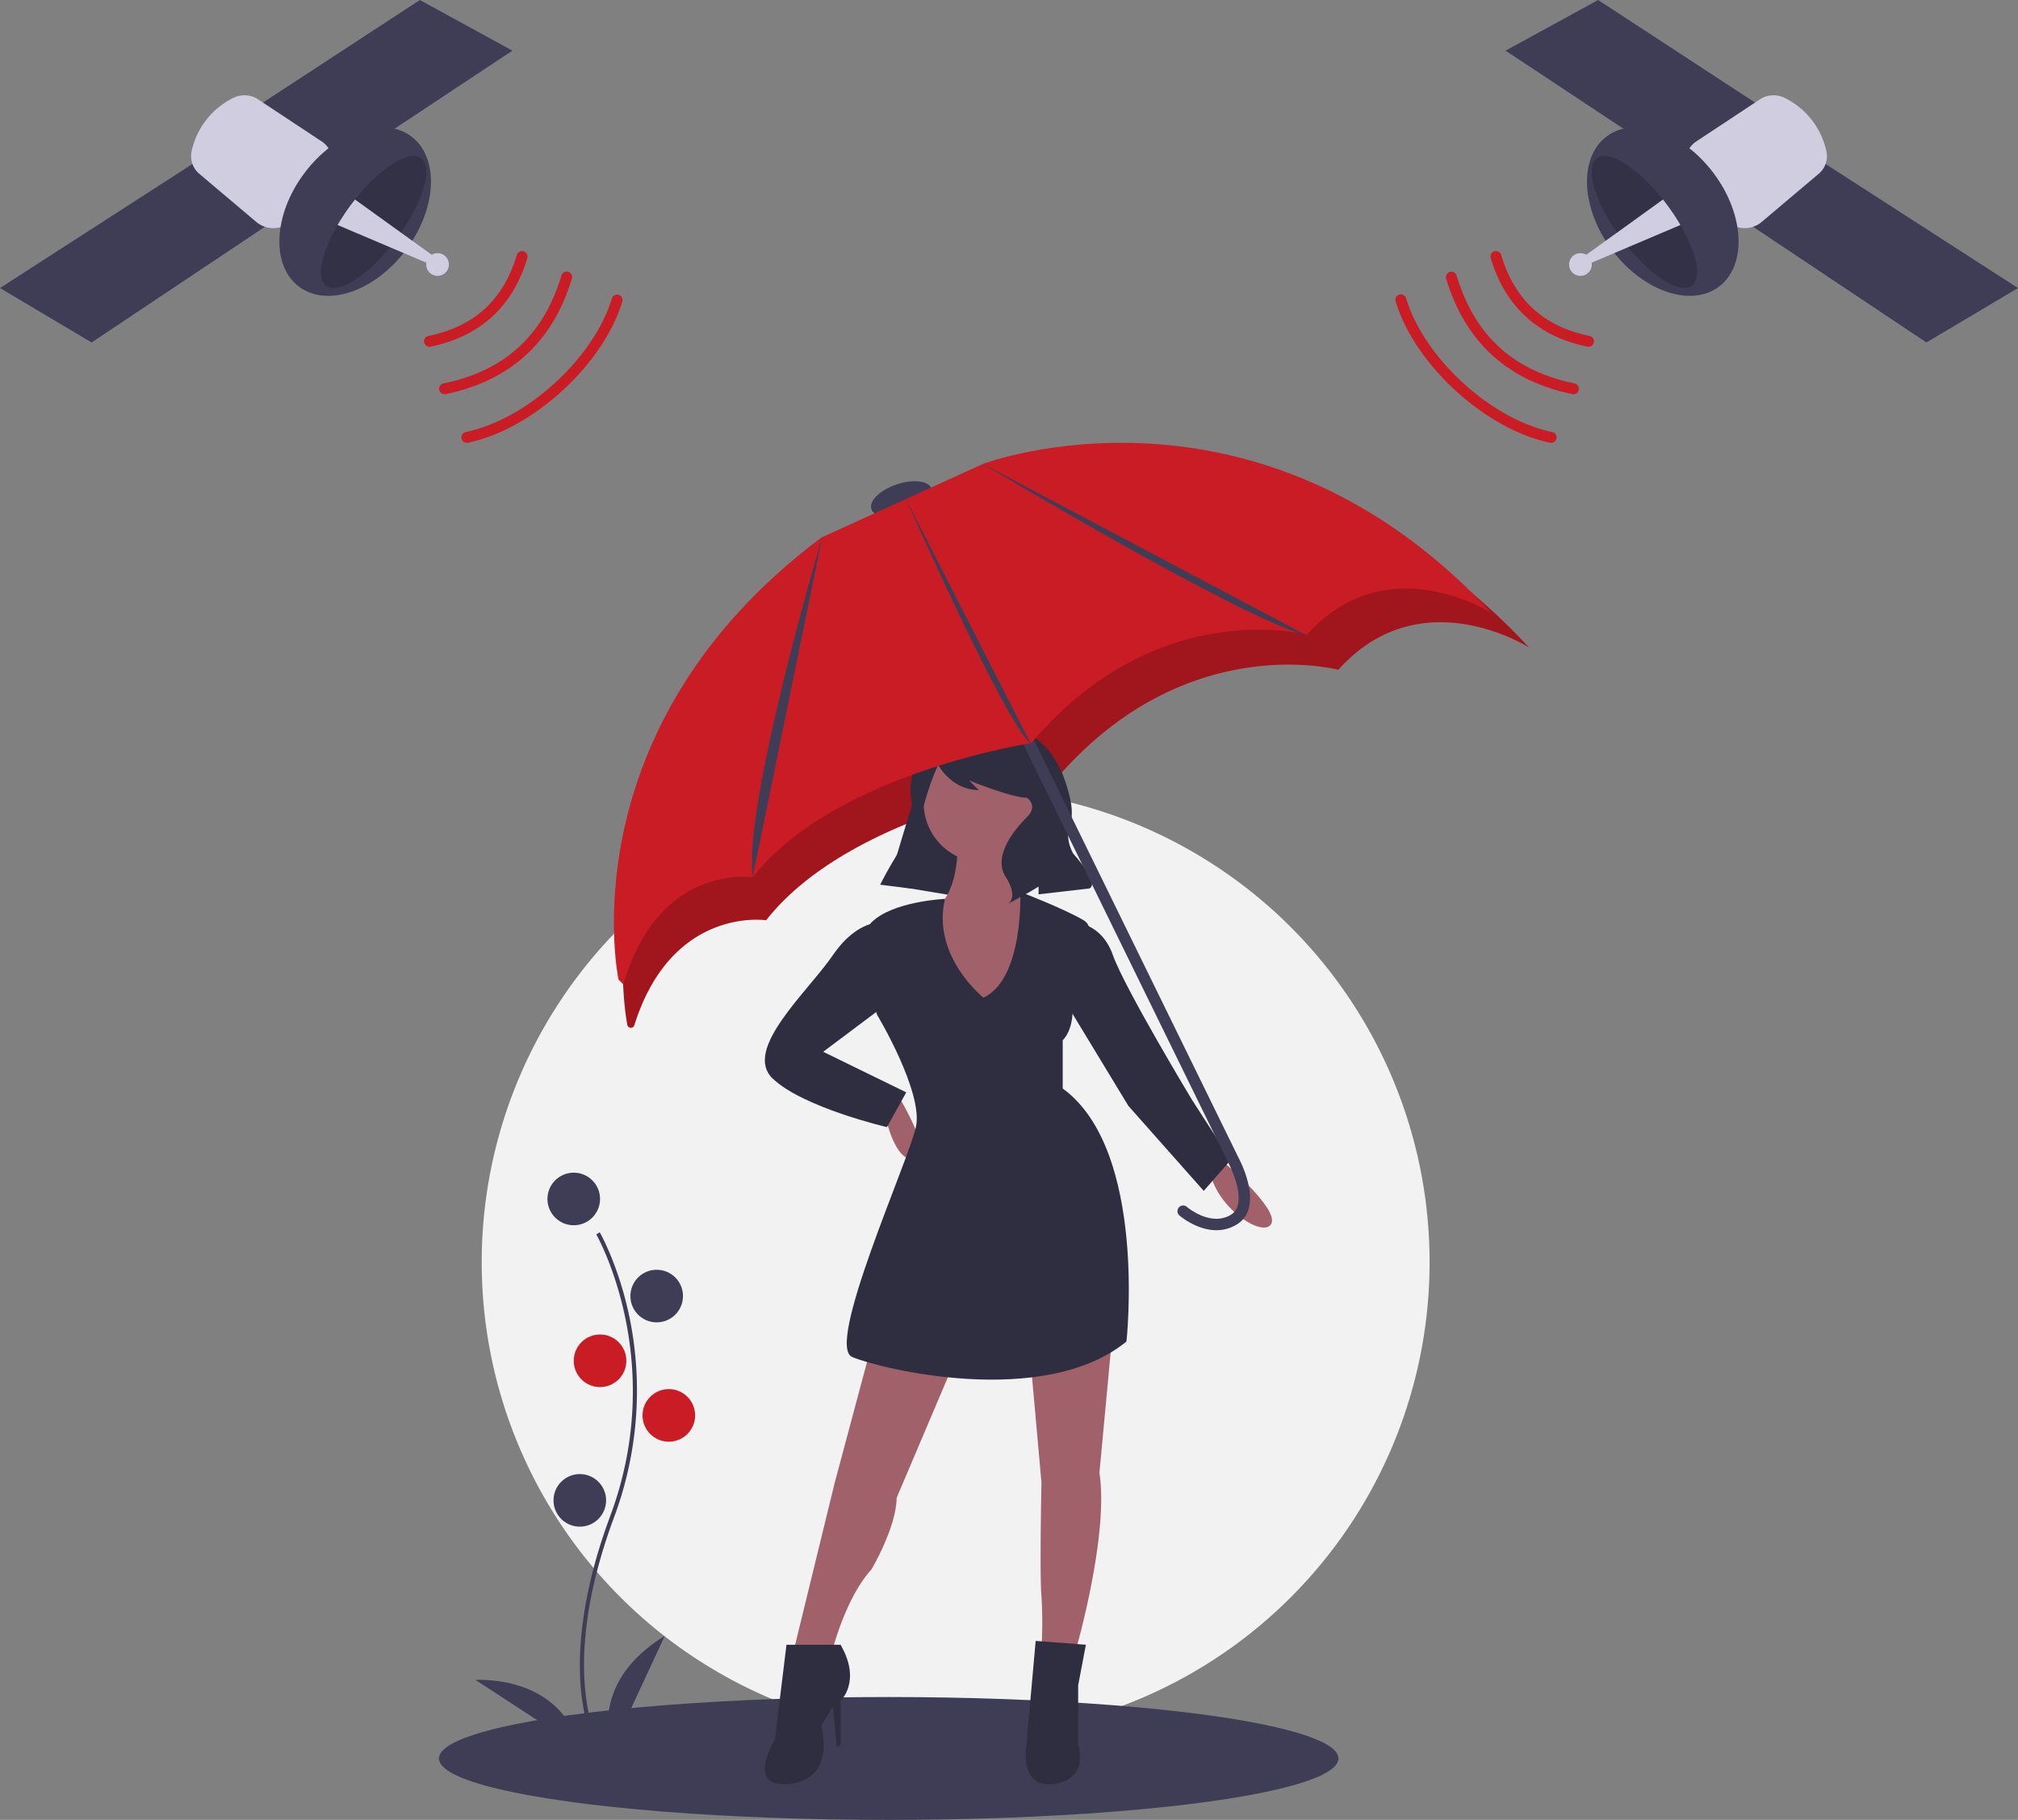 <svg xmlns="http://www.w3.org/2000/svg" width="620" height="559.206" viewBox="0 0 620 559.206"><rect x="0" y="0" width="620" height="559.206" fill="#808080" stroke="none"/><defs><style>.a{fill:#f2f2f2;}.b{fill:#3f3d56;}.c{fill:#c91c24;}.d{opacity:0.2;}.e{fill:#2f2e41;}.f{fill:#a0616a;}.g{fill:#d0cde1;}</style></defs><circle class="a" cx="145.612" cy="145.612" r="145.612" transform="translate(147.997 242.232)"/><ellipse class="b" cx="138.179" cy="18.877" rx="138.179" ry="18.877" transform="translate(134.86 521.452)"/><ellipse class="b" cx="9.781" cy="4.748" rx="9.781" ry="4.748" transform="translate(266.209 151.962) rotate(-18.58)"/><path class="c" d="M489.431,279.861l51.309-23.379s86.927-32.857,161.288,47.347c0,0-33.327-21.393-58.587,6.866,0,0-47.534-12.86-87.424,34.391,0,0-62.39,9.448-88.375,42.558,0,0-28.969-4.455-40.5,32.269a1.1,1.1,0,0,1-1.822.454h0a1.094,1.094,0,0,1-.31-.578C423.929,414.114,411.189,338.4,489.431,279.861Z" transform="translate(-232.264 -104.876)"/><path class="d" d="M489.431,279.861l51.309-23.379s86.927-32.857,161.288,47.347c0,0-33.327-21.393-58.587,6.866,0,0-47.534-12.86-87.424,34.391,0,0-62.39,9.448-88.375,42.558,0,0-28.969-4.455-40.5,32.269a1.1,1.1,0,0,1-1.822.454h0a1.094,1.094,0,0,1-.31-.578C423.929,414.114,411.189,338.4,489.431,279.861Z" transform="translate(-232.264 -104.876)"/><path class="e" d="M405.524,385.933l21.365,3.561,7.122-33.829L416.8,348.543Z" transform="translate(-132.731 -114.081)"/><circle class="f" cx="18.398" cy="18.398" r="18.398" transform="translate(283.772 228.23)"/><path class="f" d="M568.749,416.421s1.78,22.553-11.87,24.333,11.87,42.138,18.4,41.544,18.4-43.918,18.4-43.918S578.245,427.7,583.586,418.2Z" transform="translate(-274.591 -159.407)"/><path class="f" d="M542.483,537.459s2.374,17.211,9.5,17.211-4.748-19.585-4.748-19.585Z" transform="translate(-271.174 -198.246)"/><path class="f" d="M695.145,564.2s17.8,14.837,15.431,19.585-17.8-5.341-18.992-17.211Z" transform="translate(-319.976 -207.775)"/><path class="f" d="M525.639,648.9l-11.276,42.138L501.9,742.074h11.87s4.154-16.024,11.87-24.333c0,0,7.715-13.057,7.715-21.959l18.4-43.325Z" transform="translate(-257.891 -235.497)"/><path class="f" d="M609.535,648.671l3.561,39.764s-.594,28.487,0,35.016a130.9,130.9,0,0,1,0,16.024h10.683s10.089-35.016,7.122-54.007l4.154-44.512Z" transform="translate(-293.121 -232.899)"/><path class="e" d="M567.917,474.267S551.927,461.6,556.065,443.9c0,0-16.041.7-22.57,7.226s1.78,28.487,1.78,28.487,14.244,23.74,11.87,34.422-27.894,67.064-19.585,70.625,58.755,16.024,84.276-4.748c0,0,6.528-58.755-19.585-77.747V487.324s4.748-4.154,2.374-14.837c0,0,10.089-18.4,4.154-21.959s-19.568-8.779-19.568-8.779S580.381,468.332,567.917,474.267Z" transform="translate(-265.747 -167.696)"/><path class="e" d="M524.811,455.665s-7.715-1.187-15.431,10.089-27.894,29.081-18.4,37.983S526,518.574,526,518.574l5.935-10.683-25.52-12.463L527.779,479.4Z" transform="translate(-253.503 -172.24)"/><path class="e" d="M627.228,455.682s8.309,0,11.87,10.089,24.333,44.512,24.333,44.512l11.87,18.4-8.309,9.5-23.146-26.113-21.959-36.2Z" transform="translate(-297.164 -172.257)"/><path class="e" d="M511.746,785.646H495.129l-3.561,29.081s-9.5,15.431,4.748,13.65,9.5-17.8,9.5-17.8l3.561-5.935,1.187,12.463,1.187-.594v-13.65S518.275,796.922,511.746,785.646Z" transform="translate(-253.494 -280.257)"/><path class="e" d="M626.114,785.068l-15.431-1.187-2.967,33.235s-1.78,12.463,8.9,10.683,7.122-11.87,7.122-11.87v-18.4Z" transform="translate(-292.489 -279.679)"/><path class="e" d="M559.558,370.976s-8.646,2.882-9.085,14.264a20.183,20.183,0,0,0,.6,5.4c.487,2.063.8,6.5-2.973,12.3a121.809,121.809,0,0,0-6.913,11.891l-.027.054,9.5,1.187,2.019-15.74a78.381,78.381,0,0,1,6.224-22.1l.066-.147s4.154,7.715,12.463,7.715l-2.967-2.967s13.057,5.341,17.8,5.341c0,0,3.561,2.374,0,5.935s-10.683,11.87-6.528,18.4.594,8.309.594,8.309l6.528-3.561,2.967-1.78v2.374l15.431-1.78s4.154-.593-4.748-10.683c0,0-2.351-3.918-1.322-7.3a17.045,17.045,0,0,0,.648-7.971C597.84,379,590.015,356.884,559.558,370.976Z" transform="translate(-270.741 -143.042)"/><path class="b" d="M671.671,515.254c5.872-5.972-.632-18.34-1.14-19.28L603.462,359.019a1.746,1.746,0,1,0-3.137,1.536l67.1,137.023.019.034c.067.122,6.542,12.422.775,15.946-6.211,3.8-13.455-2.355-13.527-2.417a1.746,1.746,0,1,0-2.283,2.643c.374.324,9.27,7.867,17.632,2.754A8.462,8.462,0,0,0,671.671,515.254Z" transform="translate(-290.048 -140.298)"/><path class="c" d="M483.307,265.724,533,243.081s84.19-31.822,156.21,45.857c0,0-32.277-20.72-56.743,6.65,0,0-46.037-12.455-84.672,33.308,0,0-60.426,9.15-85.593,41.218,0,0-28.931-4.449-39.73,32.931l-1.494-1.469S404.53,324.665,483.307,265.724Z" transform="translate(-230.938 -100.559)"/><path class="b" d="M504.174,279.671s-24.333,81.9-21.366,104.454" transform="translate(-251.56 -114.647)"/><path class="b" d="M552.922,262.3s30.664,69.257,38.38,75.191" transform="translate(-274.591 -108.96)"/><path class="b" d="M587.919,246.145s78.934,47.479,99.706,52.82" transform="translate(-286.046 -103.674)"/><path class="b" d="M409.05,755.773c-.143-.233-3.506-5.849-4.672-17.51-1.069-10.7-.382-28.732,8.971-53.887,17.718-47.654-4.083-86.1-4.306-86.487l1.076-.624c.056.1,5.682,9.9,9.005,25.511a111.3,111.3,0,0,1-4.609,62.034c-17.687,47.573-4.538,70.094-4.4,70.316Z" transform="translate(-225.848 -218.598)"/><circle class="b" cx="8.08" cy="8.08" r="8.08" transform="translate(168.194 360.332)"/><circle class="b" cx="8.08" cy="8.08" r="8.08" transform="translate(193.678 390.167)"/><circle class="c" cx="8.08" cy="8.08" r="8.08" transform="translate(176.274 410.056)"/><circle class="c" cx="8.08" cy="8.08" r="8.08" transform="translate(197.406 426.838)"/><circle class="b" cx="8.08" cy="8.08" r="8.08" transform="translate(170.059 452.943)"/><path class="b" d="M418.134,816.405s-8.08-19.889,16.16-34.807Z" transform="translate(-230.05 -278.932)"/><path class="b" d="M388.353,822.6s-3.677-21.151-32.139-20.969Z" transform="translate(-210.207 -285.488)"/><path class="b" d="M165.962,0,194.4,15.561,139.3,52.057l-26.361-17.39Z" transform="translate(-36.965)"/><path class="b" d="M60.6,73.493,0,112.562l28.143,16.726L88.723,88.847Z" transform="translate(0 -24.055)"/><path class="g" d="M239.483,78.644a23.886,23.886,0,0,0-12.857,16.282,7.059,7.059,0,0,0,2.315,7.061l17.52,14.8a8.121,8.121,0,0,0,9.183.886c7.123-3.95,18.562-12.242,13.454-22.743a7.26,7.26,0,0,0-2.529-2.872L247.043,79.141A7.622,7.622,0,0,0,239.483,78.644Z" transform="translate(-167.726 -48.596)"/><ellipse class="b" cx="28.819" cy="19.571" rx="28.819" ry="19.571" transform="matrix(0.597, -0.802, 0.802, 0.597, 76.218, 76.431)"/><path class="d" d="M287.35,145.462c3.552,2.646,12-2.571,19.6-11.825q1.009-1.227,1.995-2.549.722-.971,1.392-1.941c7.042-10.175,9.825-20.155,6.188-22.863-3.664-2.729-12.529,2.9-20.3,12.694q-.651.823-1.289,1.679a66.533,66.533,0,0,0-4.075,6.148C285.847,135.4,284.218,143.129,287.35,145.462Z" transform="translate(-187.144 -57.671)"/><path class="g" d="M293.339,133.317l16.089,6.831,11.512,4.887,1.7-2.3-9.828-7.079L298.7,125.49q-.651.823-1.289,1.679A66.529,66.529,0,0,0,293.339,133.317Z" transform="translate(-189.627 -64.182)"/><circle class="g" cx="3.497" cy="3.497" r="3.497" transform="translate(130.936 77.777)"/><path class="c" d="M340.27,193.182a1.669,1.669,0,0,1,.791-.4c18.837-3.892,30.69-14.738,36.235-33.156a1.676,1.676,0,1,1,3.209.966c-5.85,19.432-18.893,31.366-38.766,35.473a1.676,1.676,0,0,1-1.469-2.879Z" transform="translate(-204.809 -74.964)"/><path class="c" d="M333.378,175.542a1.666,1.666,0,0,1,.791-.4c14.124-2.919,23.011-11.05,27.169-24.86a1.676,1.676,0,1,1,3.209.966c-4.482,14.888-14.474,24.031-29.7,27.177a1.676,1.676,0,0,1-1.469-2.879Z" transform="translate(-202.554 -71.905)"/><path class="c" d="M350.452,211.526a1.666,1.666,0,0,1,.791-.4c18.8-3.884,39.355-22.694,44.889-41.075a1.676,1.676,0,0,1,3.209.966c-5.846,19.417-27.561,39.288-47.42,43.391a1.676,1.676,0,0,1-1.469-2.879Z" transform="translate(-208.142 -78.376)"/><path class="b" d="M716.071,0,687.63,15.561l55.1,36.5L769.1,34.667Z" transform="translate(-225.067)"/><path class="b" d="M817.9,73.493l60.6,39.069-28.143,16.726L789.779,88.847Z" transform="translate(-258.501 -24.055)"/><path class="g" d="M939.136,78.643a23.886,23.886,0,0,1,12.857,16.282,7.059,7.059,0,0,1-2.315,7.061l-17.52,14.8a8.121,8.121,0,0,1-9.183.886c-7.123-3.95-18.562-12.242-13.454-22.743a7.26,7.26,0,0,1,2.529-2.872l19.526-12.912a7.622,7.622,0,0,1,7.56-.5Z" transform="translate(-390.892 -48.596)"/><ellipse class="b" cx="19.571" cy="28.819" rx="19.571" ry="28.819" transform="matrix(0.802, -0.597, 0.597, 0.802, 477.964, 53.577)"/><path class="d" d="M896.9,145.462c-3.552,2.646-12-2.571-19.6-11.825q-1.009-1.227-1.995-2.549-.722-.971-1.392-1.941c-7.042-10.175-9.825-20.155-6.188-22.863,3.664-2.729,12.529,2.9,20.3,12.694q.651.823,1.289,1.679a66.5,66.5,0,0,1,4.075,6.148C898.4,135.4,900.033,143.129,896.9,145.462Z" transform="translate(-377.107 -57.671)"/><path class="g" d="M892.4,133.317l-16.089,6.831L864.8,145.035l-1.7-2.3,9.828-7.079,14.112-10.169q.651.823,1.289,1.679a66.463,66.463,0,0,1,4.074,6.148Z" transform="translate(-376.114 -64.182)"/><circle class="g" cx="3.497" cy="3.497" r="3.497" transform="translate(482.069 77.777)"/><path class="c" d="M839.854,193.182a1.668,1.668,0,0,0-.791-.4c-18.837-3.892-30.69-14.738-36.235-33.156a1.676,1.676,0,0,0-3.209.966c5.85,19.432,18.893,31.366,38.766,35.473a1.676,1.676,0,0,0,1.469-2.879Z" transform="translate(-355.313 -74.964)"/><path class="c" d="M851.156,175.542a1.666,1.666,0,0,0-.791-.4c-14.124-2.919-23.011-11.05-27.169-24.86a1.676,1.676,0,1,0-3.209.966c4.482,14.888,14.474,24.031,29.7,27.177a1.676,1.676,0,0,0,1.469-2.879Z" transform="translate(-361.98 -71.905)"/><path class="c" d="M825.461,211.526a1.667,1.667,0,0,0-.791-.4c-18.8-3.884-39.355-22.694-44.889-41.075a1.676,1.676,0,1,0-3.209.966c5.846,19.417,27.561,39.288,47.42,43.391a1.676,1.676,0,0,0,1.469-2.879Z" transform="translate(-347.77 -78.376)"/></svg>